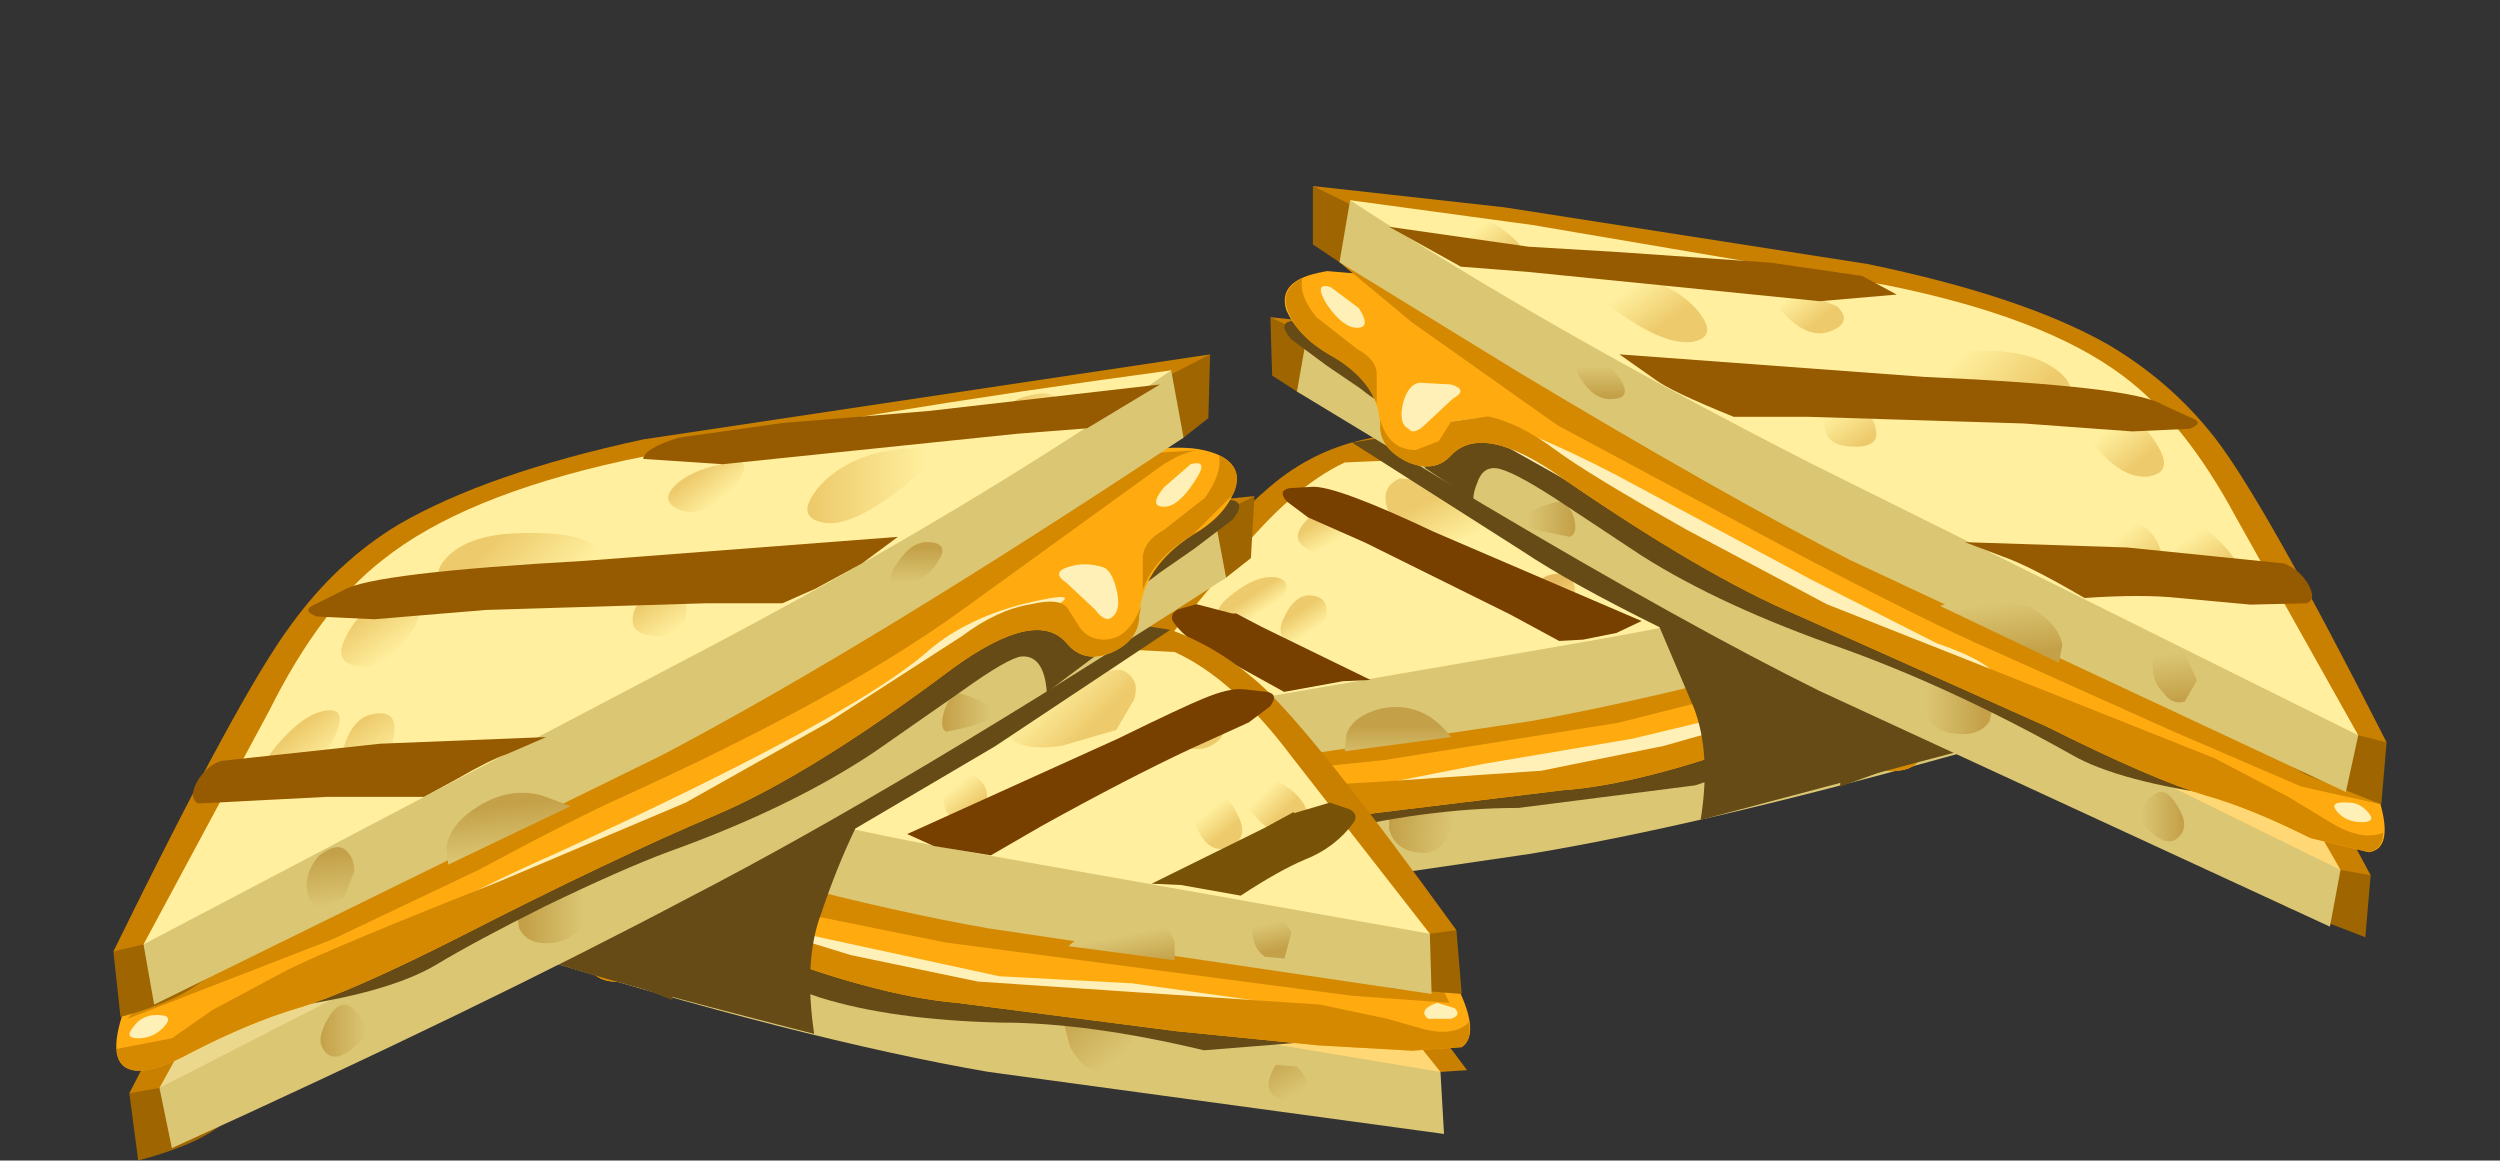 <?xml version="1.0" encoding="UTF-8" standalone="no"?>
<svg xmlns:xlink="http://www.w3.org/1999/xlink" height="32.75px" width="70.55px" xmlns="http://www.w3.org/2000/svg">
  <rect width="100%" height="100%" fill="#333333" stroke="none"/>
  <g transform="matrix(1.0, 0.0, 0.0, 1.0, 0.0, 0.0)">
    <use height="9.95" transform="matrix(1.0, 0.0, 0.0, 1.0, 29.75, 15.85)" width="27.6" xlink:href="#shape0"/>
    <use height="6.5" transform="matrix(0.75, 0.0, 0.0, 0.75, 33.55, 18.75)" width="31.3" xlink:href="#sprite0"/>
    <use height="11.5" transform="matrix(1.0, 0.0, 0.0, 1.0, 29.85, 12.15)" width="27.3" xlink:href="#shape2"/>
    <use height="14.85" transform="matrix(0.75, 0.0, 0.0, 0.75, 38.15, 12.0)" width="23.4" xlink:href="#sprite1"/>
    <use height="3.3" transform="matrix(0.75, 0.0, 0.0, 0.75, 33.087, 17.05)" width="7.45" xlink:href="#sprite2"/>
    <use height="5.8" transform="matrix(0.75, 0.0, 0.0, 0.75, 36.2, 13.738)" width="13.5" xlink:href="#sprite3"/>
    <use height="5.1" transform="matrix(0.75, 0.0, 0.0, 0.75, 43.3, 12.438)" width="13.05" xlink:href="#sprite4"/>
    <use height="17.5" transform="matrix(1.0, 0.0, 0.0, 1.0, 35.85, 8.95)" width="31.05" xlink:href="#shape7"/>
    <use height="17.9" transform="matrix(0.75, 0.0, 0.0, 0.75, 36.25, 9.05)" width="35.45" xlink:href="#sprite5"/>
    <use height="18.8" transform="matrix(1.0, 0.0, 0.0, 1.0, 36.25, 5.25)" width="31.1" xlink:href="#shape9"/>
    <use height="2.4" transform="matrix(0.75, 0.0, 0.0, 0.75, 55.45, 15.3)" width="13.05" xlink:href="#sprite6"/>
    <use height="2.95" transform="matrix(0.75, 0.0, 0.0, 0.75, 45.7, 10.0)" width="21.75" xlink:href="#sprite7"/>
    <use height="2.9" transform="matrix(0.75, 0.0, 0.0, 0.75, 39.2, 6.4)" width="19.1" xlink:href="#sprite8"/>
    <use height="10.55" transform="matrix(1.0, 0.0, 0.0, 1.0, 13.4, 21.45)" width="28.0" xlink:href="#shape13"/>
    <use height="6.95" transform="matrix(0.75, 0.0, 0.0, 0.75, 13.8, 24.538)" width="31.85" xlink:href="#sprite9"/>
    <use height="12.3" transform="matrix(1.0, 0.0, 0.0, 1.0, 13.65, 17.4)" width="27.85" xlink:href="#shape15"/>
    <use height="15.9" transform="matrix(0.75, 0.0, 0.0, 0.75, 15.1, 17.25)" width="23.9" xlink:href="#sprite10"/>
    <use height="3.5" transform="matrix(0.75, 0.0, 0.0, 0.75, 32.5, 22.65)" width="7.65" xlink:href="#sprite11"/>
    <use height="6.25" transform="matrix(0.75, 0.0, 0.0, 0.75, 25.6, 19.45)" width="13.8" xlink:href="#sprite12"/>
    <use height="5.5" transform="matrix(0.75, 0.0, 0.0, 0.75, 17.8, 17.7)" width="13.25" xlink:href="#sprite13"/>
    <use height="18.75" transform="matrix(1.0, 0.0, 0.0, 1.0, 3.65, 14.0)" width="31.75" xlink:href="#shape20"/>
    <use height="19.15" transform="matrix(0.75, 0.0, 0.0, 0.75, 7.85, 14.1)" width="36.15" xlink:href="#sprite14"/>
    <use height="20.2" transform="matrix(1.0, 0.0, 0.0, 1.0, 3.2, 10.0)" width="31.7" xlink:href="#shape22"/>
    <use height="2.6" transform="matrix(0.75, 0.0, 0.0, 0.75, 5.438, 20.8)" width="13.3" xlink:href="#sprite15"/>
    <use height="3.15" transform="matrix(0.75, 0.0, 0.0, 0.75, 8.688, 15.15)" width="22.2" xlink:href="#sprite16"/>
    <use height="3.1" transform="matrix(0.75, 0.0, 0.0, 0.75, 18.15, 10.85)" width="19.45" xlink:href="#sprite17"/>
  </g>
  <defs>
    <g id="shape0" transform="matrix(1.0, 0.0, 0.0, 1.0, -29.75, -15.85)">
      <path d="M37.0 20.85 L40.3 19.9 57.35 19.15 57.0 20.7 56.4 20.95 49.1 22.25 40.6 23.85 31.65 25.65 30.45 25.8 29.75 25.75 29.9 24.05 37.0 20.85" fill="url(#gradient0)" fill-rule="evenodd" stroke="none"/>
      <path d="M38.55 22.0 L30.6 24.15 29.9 24.05 32.1 21.25 Q34.5 18.4 35.4 17.6 36.75 16.45 38.35 16.1 40.55 15.6 44.25 16.15 49.75 17.05 57.35 19.15 L55.65 19.55 38.55 22.0" fill="#cca658" fill-rule="evenodd" stroke="none"/>
      <path d="M41.55 17.8 L56.4 19.2 56.4 20.95 Q48.3 23.25 43.15 24.1 L34.95 25.3 30.6 25.75 30.6 24.15 41.55 17.8" fill="#dbc674" fill-rule="evenodd" stroke="none"/>
      <path d="M56.4 19.2 Q51.3 20.8 44.5 21.95 L30.6 24.15 34.55 19.5 Q36.2 17.45 37.85 16.8 L43.7 16.55 Q49.15 17.35 56.4 19.2" fill="#ebd88d" fill-rule="evenodd" stroke="none"/>
      <path d="M35.2 23.95 Q35.6 24.6 35.1 24.85 34.55 25.15 34.35 24.7 34.2 24.35 34.6 23.95 34.95 23.5 35.2 23.95" fill="url(#gradient1)" fill-rule="evenodd" stroke="none"/>
      <path d="M39.2 22.9 Q39.35 22.45 40.25 22.6 L41.1 22.75 Q40.9 24.25 39.95 24.05 39.35 23.95 39.2 23.4 L39.2 22.9" fill="url(#gradient2)" fill-rule="evenodd" stroke="none"/>
      <path d="M50.1 21.55 Q51.45 22.65 49.5 22.3 49.35 22.15 49.6 21.7 49.8 21.3 50.1 21.55" fill="url(#gradient3)" fill-rule="evenodd" stroke="none"/>
    </g>
    <linearGradient gradientTransform="matrix(0.017, 0.008, 9.0E-4, -0.032, 43.55, 22.45)" gradientUnits="userSpaceOnUse" id="gradient0" spreadMethod="pad" x1="-819.2" x2="819.2">
      <stop offset="0.0" stop-color="#c4a04a"/>
      <stop offset="1.0" stop-color="#9c7832"/>
    </linearGradient>
    <linearGradient gradientTransform="matrix(6.0E-4, 4.0E-4, 1.0E-4, -0.001, 34.9, 24.4)" gradientUnits="userSpaceOnUse" id="gradient1" spreadMethod="pad" x1="-819.2" x2="819.2">
      <stop offset="0.0" stop-color="#94864e"/>
      <stop offset="1.0" stop-color="#c2af67"/>
    </linearGradient>
    <linearGradient gradientTransform="matrix(0.001, 8.0E-4, 2.0E-4, -0.002, 40.15, 23.2)" gradientUnits="userSpaceOnUse" id="gradient2" spreadMethod="pad" x1="-819.2" x2="819.2">
      <stop offset="0.0" stop-color="#c4a149"/>
      <stop offset="1.0" stop-color="#dbc674"/>
    </linearGradient>
    <linearGradient gradientTransform="matrix(7.0E-4, 5.0E-4, 1.0E-4, -0.001, 50.05, 22.1)" gradientUnits="userSpaceOnUse" id="gradient3" spreadMethod="pad" x1="-819.2" x2="819.2">
      <stop offset="0.0" stop-color="#b5882f"/>
      <stop offset="1.0" stop-color="#e6b95e"/>
    </linearGradient>
    <g id="sprite0" transform="matrix(1.0, 0.0, 0.0, 1.0, 0.0, 0.0)">
      <use height="6.5" transform="matrix(1.0, 0.0, 0.0, 1.0, 0.0, 0.0)" width="31.3" xlink:href="#shape1"/>
    </g>
    <g id="shape1" transform="matrix(1.0, 0.0, 0.0, 1.0, 0.0, 0.0)">
      <path d="M30.95 0.35 Q31.6 0.6 31.0 1.1 30.4 1.5 29.7 1.6 29.35 1.65 28.55 2.0 L27.6 2.25 Q27.25 2.15 26.85 2.8 L26.5 3.5 26.15 4.0 24.5 4.6 Q24.65 3.35 24.0 3.15 L22.05 3.55 19.05 4.55 12.4 5.4 Q8.9 5.4 4.9 6.4 L0.0 6.0 Q2.6 4.7 6.0 3.3 12.7 0.55 16.45 0.25 L25.6 0.0 30.95 0.35" fill="#664b16" fill-rule="evenodd" stroke="none"/>
    </g>
    <g id="shape2" transform="matrix(1.0, 0.0, 0.0, 1.0, -29.85, -12.15)">
      <path d="M52.6 21.15 Q52.05 20.0 49.95 20.8 46.3 22.15 44.1 22.3 L37.95 23.05 34.05 23.4 31.5 23.55 30.1 23.5 Q29.55 23.1 30.15 22.05 30.65 21.05 31.15 20.9 L33.25 18.4 Q35.15 16.0 35.6 15.8 36.75 15.3 45.6 15.85 54.9 16.45 56.5 17.55 57.35 18.15 57.0 18.85 56.7 19.45 55.85 19.6 54.6 19.9 54.3 21.1 54.2 21.7 53.55 21.75 52.85 21.85 52.6 21.15" fill="#ffab0f" fill-rule="evenodd" stroke="none"/>
      <path d="M52.05 19.65 L48.7 20.9 44.9 22.1 42.45 22.2 39.85 22.4 36.15 22.6 38.85 22.15 41.9 21.55 46.05 20.85 49.8 19.95 52.05 19.65" fill="#fff0b8" fill-rule="evenodd" stroke="none"/>
      <path d="M50.3 20.1 L52.0 19.85 Q52.65 19.95 52.8 20.35 L52.95 20.95 53.4 21.4 Q54.0 21.7 54.35 20.95 L54.3 21.1 Q54.2 21.7 53.55 21.75 52.85 21.85 52.6 21.15 52.05 20.0 49.95 20.8 46.3 22.15 44.1 22.3 L37.95 23.05 34.05 23.4 31.5 23.55 30.1 23.5 29.85 22.85 31.1 23.05 32.15 22.75 34.0 22.35 39.1 22.05 43.5 21.75 46.95 21.05 50.3 20.1" fill="#d48900" fill-rule="evenodd" stroke="none"/>
      <path d="M55.25 19.25 L56.3 18.75 Q56.85 18.35 56.85 17.85 57.35 18.4 56.95 19.0 56.55 19.45 55.85 19.6 54.9 19.8 54.55 20.5 L54.7 19.7 Q54.75 19.3 55.25 19.25" fill="#dbbb46" fill-rule="evenodd" stroke="none"/>
      <path d="M53.7 19.6 L53.95 20.25 53.7 20.95 53.35 20.6 52.85 19.7 Q52.55 19.3 52.95 19.3 L53.7 19.6" fill="#fff0b8" fill-rule="evenodd" stroke="none"/>
      <path d="M56.15 17.85 Q56.6 17.9 56.15 18.35 55.65 18.8 55.35 18.65 55.05 18.5 55.45 18.15 55.8 17.8 56.15 17.85" fill="#fff0b8" fill-rule="evenodd" stroke="none"/>
      <path d="M30.75 22.3 Q31.3 22.45 31.0 22.7 L30.35 22.75 Q30.0 22.6 30.3 22.45 30.5 22.25 30.75 22.3" fill="#fff0b8" fill-rule="evenodd" stroke="none"/>
      <path d="M36.1 22.45 Q37.2 22.25 36.55 22.6 36.4 22.65 36.0 23.05 L35.55 23.35 Q35.25 23.35 35.35 22.95 35.4 22.6 36.1 22.45" fill="#d6561e" fill-rule="evenodd" stroke="none"/>
      <path d="M36.75 19.95 L50.85 18.15 52.4 18.7 45.65 20.4 39.05 21.45 35.15 21.85 36.75 19.95" fill="#d48900" fill-rule="evenodd" stroke="none"/>
      <path d="M37.2 17.15 L40.4 16.15 57.1 15.3 56.75 16.85 56.1 17.1 31.9 21.95 30.75 22.1 30.05 22.05 30.2 20.35 37.2 17.15" fill="url(#gradient4)" fill-rule="evenodd" stroke="none"/>
      <path d="M38.7 18.25 L30.9 20.5 30.2 20.35 32.4 17.6 Q34.75 14.65 35.65 13.9 36.9 12.75 38.5 12.4 40.65 11.9 44.25 12.4 49.65 13.25 57.1 15.3 L38.7 18.25" fill="#c98000" fill-rule="evenodd" stroke="none"/>
      <path d="M41.6 14.05 L56.15 15.4 56.1 17.1 Q48.2 19.45 43.2 20.35 L35.1 21.55 30.9 22.1 30.9 20.5 41.6 14.05" fill="#dbc674" fill-rule="evenodd" stroke="none"/>
      <path d="M56.15 15.4 Q51.15 17.0 44.5 18.15 L30.9 20.5 34.8 15.8 Q36.45 13.75 37.95 13.05 L43.75 12.8 Q49.05 13.6 56.15 15.4" fill="#ffef9e" fill-rule="evenodd" stroke="none"/>
      <path d="M41.0 13.6 Q42.9 14.3 42.75 15.05 42.55 15.7 41.15 15.55 40.0 15.4 39.6 15.1 L39.15 14.35 Q38.95 13.75 39.5 13.5 L41.0 13.6" fill="url(#gradient5)" fill-rule="evenodd" stroke="none"/>
      <path d="M37.95 14.2 Q39.0 14.45 38.25 15.1 37.5 15.85 36.9 15.5 36.35 15.2 36.9 14.65 37.35 14.05 37.95 14.2" fill="url(#gradient6)" fill-rule="evenodd" stroke="none"/>
      <path d="M36.05 16.3 Q36.65 16.45 35.85 17.3 35.1 18.1 34.55 17.7 34.05 17.3 34.8 16.75 35.5 16.2 36.05 16.3" fill="url(#gradient7)" fill-rule="evenodd" stroke="none"/>
      <path d="M36.9 16.8 Q37.65 16.8 37.35 17.65 37.05 18.4 36.45 18.2 35.95 17.95 36.25 17.4 36.5 16.85 36.9 16.8" fill="url(#gradient8)" fill-rule="evenodd" stroke="none"/>
      <path d="M49.7 14.9 Q51.15 15.25 49.8 15.85 L47.8 16.0 Q47.2 15.65 47.9 15.15 48.6 14.65 49.7 14.9" fill="url(#gradient9)" fill-rule="evenodd" stroke="none"/>
      <path d="M45.85 13.7 Q46.8 13.8 46.05 14.4 L44.75 14.5 Q44.3 14.05 44.7 13.85 L45.85 13.7" fill="url(#gradient10)" fill-rule="evenodd" stroke="none"/>
      <path d="M52.8 14.65 Q53.7 14.75 53.45 15.3 53.25 15.85 52.5 15.55 51.85 15.3 52.2 14.95 52.5 14.65 52.8 14.65" fill="url(#gradient11)" fill-rule="evenodd" stroke="none"/>
      <path d="M43.65 16.25 Q44.45 16.0 44.45 16.75 44.4 17.6 43.75 17.4 43.15 17.2 43.2 16.75 43.25 16.45 43.65 16.25" fill="url(#gradient12)" fill-rule="evenodd" stroke="none"/>
      <path d="M34.8 20.45 Q34.85 20.05 35.2 19.85 L35.75 19.9 35.85 20.55 35.5 21.1 34.95 21.15 Q34.7 20.95 34.8 20.45" fill="url(#gradient13)" fill-rule="evenodd" stroke="none"/>
      <path d="M37.95 21.2 L38.0 20.7 Q38.2 20.2 38.95 20.0 40.15 19.75 40.95 20.8 L37.95 21.2" fill="url(#gradient14)" fill-rule="evenodd" stroke="none"/>
      <path d="M50.05 17.45 Q50.5 17.65 50.1 18.05 L49.2 18.25 Q48.85 18.05 49.25 17.65 49.65 17.25 50.05 17.45" fill="url(#gradient15)" fill-rule="evenodd" stroke="none"/>
    </g>
    <linearGradient gradientTransform="matrix(0.016, 0.008, 9.0E-4, -0.031, 43.55, 18.7)" gradientUnits="userSpaceOnUse" id="gradient4" spreadMethod="pad" x1="-819.2" x2="819.2">
      <stop offset="0.0" stop-color="#c4a04a"/>
      <stop offset="1.0" stop-color="#9c7832"/>
    </linearGradient>
    <linearGradient gradientTransform="matrix(0.0, 0.001, 0.002, -0.001, 40.95, 14.6)" gradientUnits="userSpaceOnUse" id="gradient5" spreadMethod="pad" x1="-819.2" x2="819.2">
      <stop offset="0.0" stop-color="#edca6b"/>
      <stop offset="1.0" stop-color="#ffef9e"/>
    </linearGradient>
    <linearGradient gradientTransform="matrix(0.0, 5.0E-4, 7.0E-4, -4.0E-4, 37.6, 14.9)" gradientUnits="userSpaceOnUse" id="gradient6" spreadMethod="pad" x1="-819.2" x2="819.2">
      <stop offset="0.0" stop-color="#edca6b"/>
      <stop offset="1.0" stop-color="#ffef9e"/>
    </linearGradient>
    <linearGradient gradientTransform="matrix(0.0, 4.0E-4, 6.0E-4, -4.0E-4, 35.35, 17.1)" gradientUnits="userSpaceOnUse" id="gradient7" spreadMethod="pad" x1="-819.2" x2="819.2">
      <stop offset="0.0" stop-color="#edca6b"/>
      <stop offset="1.0" stop-color="#ffef9e"/>
    </linearGradient>
    <linearGradient gradientTransform="matrix(0.0, 5.0E-4, 6.0E-4, -4.0E-4, 36.8, 17.55)" gradientUnits="userSpaceOnUse" id="gradient8" spreadMethod="pad" x1="-819.2" x2="819.2">
      <stop offset="0.0" stop-color="#edca6b"/>
      <stop offset="1.0" stop-color="#ffef9e"/>
    </linearGradient>
    <linearGradient gradientTransform="matrix(0.0, 6.0E-4, 8.0E-4, -5.0E-4, 49.0, 15.5)" gradientUnits="userSpaceOnUse" id="gradient9" spreadMethod="pad" x1="-819.2" x2="819.2">
      <stop offset="0.0" stop-color="#c2af67"/>
      <stop offset="1.0" stop-color="#ebd88d"/>
    </linearGradient>
    <linearGradient gradientTransform="matrix(0.0, 4.0E-4, 6.0E-4, -4.0E-4, 45.45, 14.15)" gradientUnits="userSpaceOnUse" id="gradient10" spreadMethod="pad" x1="-819.2" x2="819.2">
      <stop offset="0.0" stop-color="#c2af67"/>
      <stop offset="1.0" stop-color="#ebd88d"/>
    </linearGradient>
    <linearGradient gradientTransform="matrix(0.0, 4.0E-4, 5.0E-4, -3.0E-4, 52.8, 15.25)" gradientUnits="userSpaceOnUse" id="gradient11" spreadMethod="pad" x1="-819.2" x2="819.2">
      <stop offset="0.0" stop-color="#c2af67"/>
      <stop offset="1.0" stop-color="#ebd88d"/>
    </linearGradient>
    <linearGradient gradientTransform="matrix(0.0, 5.0E-4, 6.0E-4, -4.0E-4, 43.85, 16.9)" gradientUnits="userSpaceOnUse" id="gradient12" spreadMethod="pad" x1="-819.2" x2="819.2">
      <stop offset="0.0" stop-color="#e6b95e"/>
      <stop offset="1.0" stop-color="#ffd875"/>
    </linearGradient>
    <linearGradient gradientTransform="matrix(-3.0E-4, 5.0E-4, 8.0E-4, 0.0, 35.35, 20.55)" gradientUnits="userSpaceOnUse" id="gradient13" spreadMethod="pad" x1="-819.2" x2="819.2">
      <stop offset="0.0" stop-color="#94864e"/>
      <stop offset="1.0" stop-color="#c2af67"/>
    </linearGradient>
    <linearGradient gradientTransform="matrix(-4.0E-4, 6.0E-4, 0.001, 0.0, 39.45, 21.0)" gradientUnits="userSpaceOnUse" id="gradient14" spreadMethod="pad" x1="-819.2" x2="819.2">
      <stop offset="0.0" stop-color="#c4a149"/>
      <stop offset="1.0" stop-color="#dbc674"/>
    </linearGradient>
    <linearGradient gradientTransform="matrix(-2.0E-4, 3.0E-4, 6.0E-4, 0.0, 49.65, 17.95)" gradientUnits="userSpaceOnUse" id="gradient15" spreadMethod="pad" x1="-819.2" x2="819.2">
      <stop offset="0.0" stop-color="#94864e"/>
      <stop offset="1.0" stop-color="#c2af67"/>
    </linearGradient>
    <g id="sprite1" transform="matrix(1.0, 0.0, 0.0, 1.0, 0.0, 0.0)">
      <use height="14.85" transform="matrix(0.998, 0.0, 0.0, 1.0, 0.0, 0.0)" width="23.45" xlink:href="#shape3"/>
    </g>
    <g id="shape3" transform="matrix(1.0, 0.0, 0.0, 1.0, 0.0, 0.0)">
      <path d="M12.9 10.65 L11.6 7.6 Q8.25 5.95 6.45 4.75 L0.0 0.65 1.6 0.4 7.75 0.0 16.15 5.85 Q24.3 11.8 23.35 12.15 L13.15 14.85 Q13.55 12.35 12.9 10.65" fill="#664b16" fill-rule="evenodd" stroke="none"/>
    </g>
    <g id="sprite2" transform="matrix(1.0, 0.0, 0.0, 1.0, -0.05, 0.0)">
      <use height="3.3" transform="matrix(1.0, 0.0, 0.0, 1.0, 0.05, 0.0)" width="7.45" xlink:href="#shape4"/>
    </g>
    <g id="shape4" transform="matrix(1.0, 0.0, 0.0, 1.0, -0.05, 0.0)">
      <path d="M7.5 2.85 L6.45 2.9 4.25 3.3 1.9 2.0 Q0.7 1.5 0.1 0.7 -0.1 0.4 0.25 0.2 L0.95 0.0 2.3 0.35 2.45 0.35 3.4 0.85 7.5 2.85" fill="#784000" fill-rule="evenodd" stroke="none"/>
    </g>
    <g id="sprite3" transform="matrix(1.0, 0.0, 0.0, 1.0, 0.0, -0.05)">
      <use height="5.8" transform="matrix(1.0, 0.0, 0.0, 1.0, 0.0, 0.05)" width="13.5" xlink:href="#shape5"/>
    </g>
    <g id="shape5" transform="matrix(1.0, 0.0, 0.0, 1.0, 0.0, -0.05)">
      <path d="M13.5 5.1 L12.55 5.55 11.3 5.8 10.4 5.85 8.55 4.85 3.1 2.15 0.95 1.2 0.15 0.6 Q-0.2 0.2 0.25 0.1 L1.1 0.05 Q2.0 0.0 5.7 1.75 L13.5 5.1" fill="#784000" fill-rule="evenodd" stroke="none"/>
    </g>
    <g id="sprite4" transform="matrix(1.0, 0.0, 0.0, 1.0, 0.0, -0.05)">
      <use height="5.1" transform="matrix(1.0, 0.0, 0.0, 1.0, 0.0, 0.05)" width="13.05" xlink:href="#shape6"/>
    </g>
    <g id="shape6" transform="matrix(1.0, 0.0, 0.0, 1.0, 0.0, -0.05)">
      <path d="M0.95 0.05 L3.55 0.9 7.2 2.45 Q9.45 3.55 13.05 4.65 L11.1 5.15 Q10.2 4.65 9.35 4.45 7.25 3.8 1.9 1.55 -0.1 0.7 0.0 0.3 0.1 -0.05 0.95 0.05" fill="#785307" fill-rule="evenodd" stroke="none"/>
    </g>
    <g id="shape7" transform="matrix(1.0, 0.0, 0.0, 1.0, -35.85, -8.95)">
      <path d="M64.55 25.6 Q63.85 25.1 44.8 15.25 L36.6 11.05 35.9 10.6 35.85 8.95 55.65 16.45 59.3 18.7 66.9 24.7 66.75 26.45 64.55 25.6" fill="#9e6500" fill-rule="evenodd" stroke="none"/>
      <path d="M66.9 24.7 L66.05 24.55 57.2 19.2 35.85 8.95 41.4 9.55 51.9 11.2 Q56.35 12.1 58.8 13.45 60.6 14.5 61.9 16.1 63.3 17.95 66.9 24.7" fill="#c98000" fill-rule="evenodd" stroke="none"/>
      <path d="M65.75 26.15 L51.35 19.5 Q47.7 17.7 41.8 14.2 L36.6 11.05 36.9 9.35 54.7 13.9 66.05 24.55 65.75 26.15" fill="#dbc674" fill-rule="evenodd" stroke="none"/>
      <path d="M36.9 9.35 L42.2 10.05 52.45 11.8 Q57.0 12.7 59.25 14.35 61.0 15.65 62.5 18.35 L66.05 24.55 50.3 16.8 Q42.55 13.0 36.9 9.35" fill="#ffd875" fill-rule="evenodd" stroke="none"/>
      <path d="M60.75 22.45 Q61.1 22.15 61.45 22.75 61.8 23.3 61.5 23.6 61.2 23.95 60.65 23.45 60.1 22.95 60.75 22.45" fill="url(#gradient16)" fill-rule="evenodd" stroke="none"/>
      <path d="M56.25 19.85 L56.15 20.35 Q55.85 20.8 55.15 20.7 54.45 20.65 54.15 19.8 L54.05 19.0 55.1 19.15 Q56.2 19.4 56.25 19.85" fill="url(#gradient17)" fill-rule="evenodd" stroke="none"/>
      <path d="M43.8 14.2 Q44.2 14.05 44.4 14.55 44.55 15.05 44.3 15.15 L43.3 14.95 Q42.6 14.55 43.8 14.2" fill="url(#gradient18)" fill-rule="evenodd" stroke="none"/>
    </g>
    <linearGradient gradientTransform="matrix(-7.0E-4, 0.0, 0.0, -7.0E-4, 61.0, 23.05)" gradientUnits="userSpaceOnUse" id="gradient16" spreadMethod="pad" x1="-819.2" x2="819.2">
      <stop offset="0.0" stop-color="#c4a149"/>
      <stop offset="1.0" stop-color="#dbc674"/>
    </linearGradient>
    <linearGradient gradientTransform="matrix(-0.001, 0.0, 0.0, -0.001, 55.15, 19.85)" gradientUnits="userSpaceOnUse" id="gradient17" spreadMethod="pad" x1="-819.2" x2="819.2">
      <stop offset="0.0" stop-color="#c4a149"/>
      <stop offset="1.0" stop-color="#dbc674"/>
    </linearGradient>
    <linearGradient gradientTransform="matrix(-8.0E-4, 0.0, 0.0, -8.0E-4, 43.75, 14.65)" gradientUnits="userSpaceOnUse" id="gradient18" spreadMethod="pad" x1="-819.2" x2="819.2">
      <stop offset="0.0" stop-color="#c4a149"/>
      <stop offset="1.0" stop-color="#dbc674"/>
    </linearGradient>
    <g id="sprite5" transform="matrix(1.0, 0.0, 0.0, 1.0, 0.0, 0.0)">
      <use height="17.9" transform="matrix(1.0, 0.0, 0.0, 1.0, 0.0, 0.0)" width="35.45" xlink:href="#shape8"/>
    </g>
    <g id="shape8" transform="matrix(1.0, 0.0, 0.0, 1.0, 0.0, 0.0)">
      <path d="M35.45 17.9 Q31.4 17.35 29.65 16.35 25.2 13.85 21.05 12.35 16.45 10.75 13.45 8.85 L10.2 6.7 Q8.5 5.6 7.95 5.55 7.45 5.5 7.25 6.1 7.1 6.45 7.1 6.75 L5.3 5.55 4.95 4.9 Q4.65 3.25 3.95 3.2 3.6 3.15 2.85 2.55 L1.6 1.7 0.25 0.7 Q-0.35 0.0 0.45 0.0 1.4 0.0 6.8 1.8 12.35 3.65 17.45 5.7 21.8 7.45 29.05 12.85 L35.45 17.9" fill="#664b16" fill-rule="evenodd" stroke="none"/>
    </g>
    <g id="shape9" transform="matrix(1.0, 0.0, 0.0, 1.0, -36.25, -5.25)">
      <path d="M65.2 23.65 Q63.5 22.8 62.25 22.45 60.75 22.0 57.75 20.5 L50.7 17.35 Q48.1 16.25 44.1 13.5 41.85 11.9 40.95 12.85 40.5 13.35 39.75 13.05 39.0 12.7 38.95 12.1 38.95 10.75 37.5 10.0 36.6 9.45 36.3 8.75 36.05 7.95 37.2 7.7 L37.45 7.65 39.85 7.85 Q44.3 8.55 53.0 11.1 61.15 13.55 62.1 14.2 L64.25 17.8 66.15 21.1 Q66.75 21.4 67.15 22.6 67.55 23.95 66.85 24.05 L65.2 23.65" fill="#ffab0f" fill-rule="evenodd" stroke="none"/>
      <path d="M54.65 18.15 Q56.25 18.7 56.4 19.2 47.25 15.45 46.35 14.8 L44.55 13.75 42.95 12.85 41.7 12.15 40.95 11.9 41.7 11.8 Q43.0 12.05 45.6 13.4 L51.1 16.35 54.65 18.15" fill="#fff0b8" fill-rule="evenodd" stroke="none"/>
      <path d="M65.2 23.65 Q63.5 22.8 62.25 22.45 60.75 22.0 57.75 20.5 L50.7 17.35 Q48.1 16.25 44.1 13.5 41.85 11.9 40.95 12.85 40.5 13.35 39.75 13.05 39.0 12.7 38.95 12.1 L38.95 11.85 Q39.2 12.7 39.95 12.7 L40.6 12.45 40.95 11.9 42.0 11.75 Q42.9 11.95 43.9 12.7 44.85 13.4 47.6 14.95 L51.55 17.05 56.6 19.05 62.5 21.4 64.6 22.5 65.75 23.2 Q66.65 23.75 67.25 23.5 67.25 23.95 66.85 24.05 L65.2 23.65" fill="#d48900" fill-rule="evenodd" stroke="none"/>
      <path d="M38.3 9.85 Q38.85 10.15 38.85 10.55 L38.85 11.4 Q38.55 10.6 37.5 10.0 36.7 9.55 36.4 8.9 36.05 8.2 36.75 7.85 36.65 8.35 37.15 8.95 L38.3 9.85" fill="#d48900" fill-rule="evenodd" stroke="none"/>
      <path d="M40.05 10.8 L40.95 10.85 Q41.45 11.0 41.0 11.25 L40.25 11.95 Q39.9 12.3 39.75 12.1 39.45 11.95 39.6 11.35 39.75 10.85 40.05 10.8" fill="#fff0b8" fill-rule="evenodd" stroke="none"/>
      <path d="M37.55 8.1 L38.35 8.7 Q38.7 9.25 38.3 9.25 37.9 9.25 37.45 8.6 37.05 7.95 37.55 8.1" fill="#fff0b8" fill-rule="evenodd" stroke="none"/>
      <path d="M66.3 22.65 Q66.6 22.65 66.85 22.95 67.05 23.2 66.65 23.2 66.2 23.2 65.95 22.9 65.7 22.6 66.3 22.65" fill="#fff0b8" fill-rule="evenodd" stroke="none"/>
      <path d="M65.9 20.4 L67.2 22.7 64.95 22.2 61.35 20.65 56.45 18.45 Q54.45 17.6 50.2 15.35 L43.95 12.0 39.85 9.1 37.8 7.4 42.65 7.85 65.9 20.4" fill="#d48900" fill-rule="evenodd" stroke="none"/>
      <path d="M65.05 21.85 Q64.35 21.35 45.75 11.55 L37.8 7.4 37.05 6.9 37.05 5.25 56.4 12.7 59.95 14.95 67.35 20.95 67.2 22.7 65.05 21.85" fill="#9e6500" fill-rule="evenodd" stroke="none"/>
      <path d="M67.35 20.95 L66.55 20.75 57.9 15.45 37.05 5.25 42.45 5.85 52.7 7.45 Q57.05 8.35 59.45 9.7 61.25 10.75 62.5 12.35 63.9 14.15 67.35 20.95" fill="#c98000" fill-rule="evenodd" stroke="none"/>
      <path d="M66.2 22.35 L52.2 15.8 Q48.6 13.95 42.85 10.5 L37.8 7.4 38.1 5.65 55.5 10.15 66.55 20.75 66.2 22.35" fill="#dbc674" fill-rule="evenodd" stroke="none"/>
      <path d="M38.1 5.65 L43.25 6.35 53.25 8.05 Q57.7 8.95 59.9 10.6 61.65 11.9 63.1 14.6 L66.55 20.75 51.15 13.1 Q43.6 9.25 38.1 5.65" fill="#ffef9e" fill-rule="evenodd" stroke="none"/>
      <path d="M56.25 9.9 Q57.4 9.95 58.05 10.45 58.65 10.9 58.3 11.35 L57.55 11.95 55.65 11.8 Q54.0 11.4 53.9 10.65 53.85 9.85 56.25 9.9" fill="url(#gradient19)" fill-rule="evenodd" stroke="none"/>
      <path d="M59.75 11.75 Q60.45 11.8 60.9 12.6 61.35 13.35 60.6 13.45 59.85 13.5 59.1 12.55 58.5 11.55 59.75 11.75" fill="url(#gradient20)" fill-rule="evenodd" stroke="none"/>
      <path d="M61.5 14.6 Q62.1 14.65 62.85 15.5 63.6 16.4 62.85 16.6 62.1 16.8 61.45 15.65 60.75 14.5 61.5 14.6" fill="url(#gradient21)" fill-rule="evenodd" stroke="none"/>
      <path d="M60.35 14.8 Q60.8 14.95 61.0 15.6 61.2 16.3 60.55 16.3 59.8 16.3 59.6 15.35 59.4 14.45 60.35 14.8" fill="url(#gradient22)" fill-rule="evenodd" stroke="none"/>
      <path d="M45.75 7.75 Q47.1 7.9 47.85 8.7 48.55 9.5 47.75 9.65 46.9 9.75 45.45 8.65 44.0 7.5 45.75 7.75" fill="url(#gradient23)" fill-rule="evenodd" stroke="none"/>
      <path d="M50.55 8.1 L51.85 8.65 Q52.3 9.1 51.65 9.35 51.0 9.6 50.25 8.75 49.5 7.85 50.55 8.1" fill="url(#gradient24)" fill-rule="evenodd" stroke="none"/>
      <path d="M42.15 6.3 Q43.65 7.3 42.35 7.3 41.4 7.3 41.25 6.65 41.15 6.05 42.15 6.3" fill="url(#gradient25)" fill-rule="evenodd" stroke="none"/>
      <path d="M52.5 11.5 Q52.95 11.8 52.95 12.25 52.95 12.65 52.2 12.6 51.35 12.55 51.5 11.7 51.65 10.9 52.5 11.5" fill="url(#gradient26)" fill-rule="evenodd" stroke="none"/>
      <path d="M62.0 19.2 L61.65 19.8 Q61.3 19.9 61.05 19.55 60.75 19.25 60.75 18.85 60.7 18.45 61.0 18.25 61.25 18.1 61.65 18.45 L62.0 19.2" fill="url(#gradient27)" fill-rule="evenodd" stroke="none"/>
      <path d="M58.1 18.7 L54.75 17.1 55.5 16.85 57.25 17.1 Q58.1 17.6 58.2 18.2 L58.1 18.7" fill="url(#gradient28)" fill-rule="evenodd" stroke="none"/>
      <path d="M44.8 10.15 Q45.3 10.15 45.7 10.65 46.05 11.2 45.6 11.25 45.05 11.35 44.65 10.75 44.25 10.2 44.8 10.15" fill="url(#gradient29)" fill-rule="evenodd" stroke="none"/>
    </g>
    <linearGradient gradientTransform="matrix(-0.001, -0.001, 0.001, -0.001, 56.1, 10.9)" gradientUnits="userSpaceOnUse" id="gradient19" spreadMethod="pad" x1="-819.2" x2="819.2">
      <stop offset="0.0" stop-color="#edca6b"/>
      <stop offset="1.0" stop-color="#ffef9e"/>
    </linearGradient>
    <linearGradient gradientTransform="matrix(-5.0E-4, -6.0E-4, 6.0E-4, -5.0E-4, 60.0, 12.55)" gradientUnits="userSpaceOnUse" id="gradient20" spreadMethod="pad" x1="-819.2" x2="819.2">
      <stop offset="0.0" stop-color="#edca6b"/>
      <stop offset="1.0" stop-color="#ffef9e"/>
    </linearGradient>
    <linearGradient gradientTransform="matrix(-4.0E-4, -6.0E-4, 6.0E-4, -4.0E-4, 62.1, 15.65)" gradientUnits="userSpaceOnUse" id="gradient21" spreadMethod="pad" x1="-819.2" x2="819.2">
      <stop offset="0.0" stop-color="#edca6b"/>
      <stop offset="1.0" stop-color="#ffef9e"/>
    </linearGradient>
    <linearGradient gradientTransform="matrix(-5.0E-4, -6.0E-4, 6.0E-4, -5.0E-4, 60.3, 15.55)" gradientUnits="userSpaceOnUse" id="gradient22" spreadMethod="pad" x1="-819.2" x2="819.2">
      <stop offset="0.0" stop-color="#edca6b"/>
      <stop offset="1.0" stop-color="#ffef9e"/>
    </linearGradient>
    <linearGradient gradientTransform="matrix(-5.0E-4, -7.0E-4, 7.0E-4, -5.0E-4, 46.5, 8.65)" gradientUnits="userSpaceOnUse" id="gradient23" spreadMethod="pad" x1="-819.2" x2="819.2">
      <stop offset="0.0" stop-color="#edca6b"/>
      <stop offset="1.0" stop-color="#ffef9e"/>
    </linearGradient>
    <linearGradient gradientTransform="matrix(-4.0E-4, -5.0E-4, 5.0E-4, -4.0E-4, 50.95, 8.7)" gradientUnits="userSpaceOnUse" id="gradient24" spreadMethod="pad" x1="-819.2" x2="819.2">
      <stop offset="0.0" stop-color="#edca6b"/>
      <stop offset="1.0" stop-color="#ffef9e"/>
    </linearGradient>
    <linearGradient gradientTransform="matrix(-4.0E-4, -5.0E-4, 5.0E-4, -4.0E-4, 42.05, 6.85)" gradientUnits="userSpaceOnUse" id="gradient25" spreadMethod="pad" x1="-819.2" x2="819.2">
      <stop offset="0.0" stop-color="#edca6b"/>
      <stop offset="1.0" stop-color="#ffef9e"/>
    </linearGradient>
    <linearGradient gradientTransform="matrix(-4.0E-4, -6.0E-4, 6.0E-4, -4.0E-4, 52.2, 12.05)" gradientUnits="userSpaceOnUse" id="gradient26" spreadMethod="pad" x1="-819.2" x2="819.2">
      <stop offset="0.0" stop-color="#edca6b"/>
      <stop offset="1.0" stop-color="#ffef9e"/>
    </linearGradient>
    <linearGradient gradientTransform="matrix(-1.0E-4, -8.0E-4, 8.0E-4, -1.0E-4, 61.35, 19.1)" gradientUnits="userSpaceOnUse" id="gradient27" spreadMethod="pad" x1="-819.2" x2="819.2">
      <stop offset="0.0" stop-color="#c4a149"/>
      <stop offset="1.0" stop-color="#dbc674"/>
    </linearGradient>
    <linearGradient gradientTransform="matrix(-1.0E-4, -9.0E-4, 9.0E-4, -1.0E-4, 56.45, 17.75)" gradientUnits="userSpaceOnUse" id="gradient28" spreadMethod="pad" x1="-819.2" x2="819.2">
      <stop offset="0.0" stop-color="#c4a149"/>
      <stop offset="1.0" stop-color="#dbc674"/>
    </linearGradient>
    <linearGradient gradientTransform="matrix(0.0, -5.0E-4, 5.0E-4, 0.0, 45.15, 10.75)" gradientUnits="userSpaceOnUse" id="gradient29" spreadMethod="pad" x1="-819.2" x2="819.2">
      <stop offset="0.0" stop-color="#c4a149"/>
      <stop offset="1.0" stop-color="#dbc674"/>
    </linearGradient>
    <g id="sprite6" transform="matrix(1.0, 0.0, 0.0, 1.0, 0.0, 0.0)">
      <use height="2.4" transform="matrix(1.0, 0.0, 0.0, 1.0, 0.0, 0.0)" width="13.05" xlink:href="#shape10"/>
    </g>
    <g id="shape10" transform="matrix(1.0, 0.0, 0.0, 1.0, 0.0, 0.0)">
      <path d="M10.75 2.35 L8.05 2.1 Q6.7 1.95 4.5 2.1 2.45 0.9 1.45 0.55 L0.0 0.0 6.1 0.2 12.0 0.8 Q12.55 1.0 12.9 1.55 13.25 2.15 12.85 2.3 L10.75 2.35" fill="#965a00" fill-rule="evenodd" stroke="none"/>
    </g>
    <g id="sprite7" transform="matrix(1.0, 0.0, 0.0, 1.0, 0.0, 0.0)">
      <use height="2.95" transform="matrix(1.0, 0.0, 0.0, 1.0, 0.0, 0.0)" width="21.75" xlink:href="#shape11"/>
    </g>
    <g id="shape11" transform="matrix(1.0, 0.0, 0.0, 1.0, 0.0, 0.0)">
      <path d="M21.45 2.8 L19.3 2.9 15.2 2.6 7.1 2.35 4.3 2.35 Q1.95 1.4 1.35 0.95 L0.0 0.0 11.5 0.85 Q19.35 1.2 20.45 1.9 L21.65 2.45 Q21.95 2.6 21.45 2.8" fill="#965a00" fill-rule="evenodd" stroke="none"/>
    </g>
    <g id="sprite8" transform="matrix(1.0, 0.0, 0.0, 1.0, 0.0, 0.0)">
      <use height="2.9" transform="matrix(1.0, 0.0, 0.0, 1.0, 0.0, 0.0)" width="19.1" xlink:href="#shape12"/>
    </g>
    <g id="shape12" transform="matrix(1.0, 0.0, 0.0, 1.0, 0.0, 0.0)">
      <path d="M17.8 1.85 L19.1 2.55 16.2 2.8 5.25 1.7 2.7 1.5 0.0 0.0 5.25 0.75 8.6 0.95 14.35 1.35 17.8 1.85" fill="#965a00" fill-rule="evenodd" stroke="none"/>
    </g>
    <g id="shape13" transform="matrix(1.0, 0.0, 0.0, 1.0, -13.4, -21.45)">
      <path d="M35.8 23.25 Q37.25 24.6 41.4 30.2 L40.65 30.25 32.55 28.0 13.4 24.95 Q21.15 22.65 26.75 21.75 30.55 21.15 32.8 21.7 34.45 22.05 35.8 23.25" fill="#c98000" fill-rule="evenodd" stroke="none"/>
      <path d="M40.75 32.0 L27.9 30.25 Q22.65 29.35 14.4 26.8 L14.35 25.0 29.55 23.5 40.65 30.25 40.75 32.0" fill="#dbc674" fill-rule="evenodd" stroke="none"/>
      <path d="M36.7 25.3 L40.65 30.25 26.55 27.9 Q19.6 26.7 14.35 25.0 21.8 23.05 27.3 22.15 L33.3 22.4 Q34.95 23.05 36.7 25.3" fill="#ffd875" fill-rule="evenodd" stroke="none"/>
      <path d="M36.0 30.05 L36.6 30.1 Q37.0 30.5 36.85 30.85 36.65 31.3 36.1 31.0 35.55 30.8 36.0 30.05" fill="url(#gradient30)" fill-rule="evenodd" stroke="none"/>
      <path d="M31.9 28.9 Q32.15 29.95 31.2 30.2 30.6 30.3 30.2 29.55 L30.0 28.8 30.85 28.6 Q31.75 28.45 31.9 28.9" fill="url(#gradient31)" fill-rule="evenodd" stroke="none"/>
      <path d="M20.85 27.5 Q21.15 27.25 21.35 27.7 L21.4 28.3 Q19.45 28.7 20.85 27.5" fill="url(#gradient32)" fill-rule="evenodd" stroke="none"/>
    </g>
    <linearGradient gradientTransform="matrix(4.0E-4, 7.0E-4, 7.0E-4, -4.0E-4, 36.2, 30.35)" gradientUnits="userSpaceOnUse" id="gradient30" spreadMethod="pad" x1="-819.2" x2="819.2">
      <stop offset="0.0" stop-color="#c4a149"/>
      <stop offset="1.0" stop-color="#dbc674"/>
    </linearGradient>
    <linearGradient gradientTransform="matrix(8.0E-4, 9.0E-4, 9.0E-4, -8.0E-4, 30.9, 29.1)" gradientUnits="userSpaceOnUse" id="gradient31" spreadMethod="pad" x1="-819.2" x2="819.2">
      <stop offset="0.0" stop-color="#c4a149"/>
      <stop offset="1.0" stop-color="#dbc674"/>
    </linearGradient>
    <linearGradient gradientTransform="matrix(5.0E-4, 8.0E-4, 8.0E-4, -5.0E-4, 20.8, 27.95)" gradientUnits="userSpaceOnUse" id="gradient32" spreadMethod="pad" x1="-819.2" x2="819.2">
      <stop offset="0.0" stop-color="#c4a149"/>
      <stop offset="1.0" stop-color="#dbc674"/>
    </linearGradient>
    <g id="sprite9" transform="matrix(1.0, 0.0, 0.0, 1.0, 0.0, -0.05)">
      <use height="7.0" transform="matrix(1.0, 0.0, 0.0, 0.993, 0.0, 0.05)" width="31.85" xlink:href="#shape14"/>
    </g>
    <g id="shape14" transform="matrix(1.0, 0.0, 0.0, 1.0, 0.0, 0.0)">
      <path d="M31.85 6.45 L26.9 6.85 Q22.55 5.8 19.25 5.8 15.15 5.7 12.45 4.85 L9.4 3.8 Q7.85 3.25 7.4 3.35 7.0 3.5 6.9 4.25 L6.9 4.95 5.25 4.3 4.95 4.0 4.85 3.8 Q4.3 2.25 3.75 2.4 L2.75 2.15 1.55 1.7 Q0.85 1.65 0.3 1.2 -0.35 0.7 0.35 0.4 L5.8 0.0 15.1 0.3 Q18.95 0.6 25.8 3.55 29.2 5.05 31.85 6.45" fill="#664b16" fill-rule="evenodd" stroke="none"/>
    </g>
    <g id="shape15" transform="matrix(1.0, 0.0, 0.0, 1.0, -13.65, -17.4)">
      <path d="M37.2 29.5 L33.2 29.1 27.0 28.3 Q24.65 28.1 20.95 26.65 18.8 25.85 18.3 27.1 18.0 27.8 17.3 27.7 16.65 27.65 16.5 27.0 16.2 25.75 14.95 25.45 14.1 25.2 13.8 24.6 13.4 23.9 14.25 23.2 15.9 22.05 25.35 21.4 34.45 20.8 35.55 21.3 36.05 21.55 38.0 24.15 L40.15 26.8 Q40.65 26.95 41.2 28.0 41.75 29.2 41.25 29.55 L39.85 29.65 37.2 29.5" fill="#ffab0f" fill-rule="evenodd" stroke="none"/>
      <path d="M33.65 28.85 L25.15 27.65 22.95 26.95 21.2 26.5 20.7 26.05 20.6 25.9 28.2 27.55 31.95 27.75 35.9 28.3 Q36.9 28.65 35.85 28.85 34.9 29.05 33.65 28.85" fill="#fff0b8" fill-rule="evenodd" stroke="none"/>
      <path d="M37.2 29.5 L33.2 29.1 27.0 28.3 Q24.65 28.1 20.95 26.65 18.8 25.85 18.3 27.1 18.0 27.8 17.3 27.7 16.65 27.65 16.5 27.0 L16.45 26.8 Q16.8 27.55 17.4 27.35 L17.9 26.8 18.05 26.2 Q18.15 25.8 18.9 25.65 L20.6 25.9 24.0 26.95 27.6 27.7 32.05 28.0 37.25 28.35 39.15 28.75 40.2 29.05 Q41.05 29.25 41.45 28.85 41.55 29.35 41.25 29.55 L39.85 29.65 37.2 29.5" fill="#d48900" fill-rule="evenodd" stroke="none"/>
      <path d="M15.6 25.0 L16.2 25.5 16.3 26.4 Q15.95 25.65 14.95 25.45 14.2 25.25 13.85 24.7 13.45 24.1 13.95 23.5 13.95 24.05 14.5 24.5 15.0 24.95 15.6 25.0" fill="#dbbb46" fill-rule="evenodd" stroke="none"/>
      <path d="M17.1 25.4 L17.9 25.1 Q18.3 25.05 18.0 25.5 L17.55 26.5 17.1 26.8 16.9 26.1 Q16.95 25.5 17.1 25.4" fill="#fff0b8" fill-rule="evenodd" stroke="none"/>
      <path d="M14.65 23.5 Q15.0 23.5 15.35 23.85 15.75 24.25 15.45 24.4 15.15 24.55 14.7 24.05 14.2 23.6 14.65 23.5" fill="#fff0b8" fill-rule="evenodd" stroke="none"/>
      <path d="M40.55 28.3 L41.05 28.45 Q41.25 28.65 40.95 28.75 L40.3 28.75 Q40.0 28.5 40.55 28.3" fill="#fff0b8" fill-rule="evenodd" stroke="none"/>
      <path d="M40.5 27.45 L40.9 28.3 38.15 28.1 26.7 26.6 21.75 25.6 18.45 24.7 23.9 23.05 40.5 27.45" fill="#d48900" fill-rule="evenodd" stroke="none"/>
      <path d="M39.35 27.9 L21.9 24.2 14.7 22.75 14.05 22.45 13.7 20.8 30.7 21.7 34.0 22.75 41.1 26.25 41.25 28.05 39.35 27.9" fill="#9e6500" fill-rule="evenodd" stroke="none"/>
      <path d="M35.55 19.3 Q37.05 20.65 41.1 26.25 L40.35 26.35 32.45 23.95 15.4 21.25 13.7 20.8 Q21.3 18.55 26.75 17.7 30.45 17.1 32.65 17.65 34.2 18.1 35.55 19.3" fill="#c98000" fill-rule="evenodd" stroke="none"/>
      <path d="M40.4 28.05 L27.9 26.2 Q22.75 25.3 14.7 22.75 L14.65 20.9 29.5 19.45 40.35 26.35 40.4 28.05" fill="#dbc674" fill-rule="evenodd" stroke="none"/>
      <path d="M36.45 21.35 L40.35 26.35 26.55 23.9 Q19.75 22.6 14.65 20.9 21.9 19.0 27.3 18.1 L33.15 18.4 Q34.8 19.15 36.45 21.35" fill="#ffef9e" fill-rule="evenodd" stroke="none"/>
      <path d="M30.1 19.0 L31.65 18.9 Q32.2 19.15 32.0 19.75 L31.5 20.6 29.95 21.05 Q28.5 21.25 28.35 20.5 28.1 19.75 30.1 19.0" fill="url(#gradient33)" fill-rule="evenodd" stroke="none"/>
      <path d="M34.25 21.0 Q33.6 21.4 32.85 20.65 32.15 19.9 33.25 19.6 33.85 19.45 34.35 20.05 34.8 20.65 34.25 21.0" fill="url(#gradient34)" fill-rule="evenodd" stroke="none"/>
      <path d="M35.15 21.85 Q35.7 21.75 36.45 22.3 37.2 22.95 36.65 23.4 36.1 23.85 35.35 22.95 34.55 22.05 35.15 21.85" fill="url(#gradient35)" fill-rule="evenodd" stroke="none"/>
      <path d="M34.3 22.45 Q34.7 22.45 34.95 23.05 35.25 23.65 34.7 23.9 34.1 24.15 33.75 23.3 33.45 22.4 34.3 22.45" fill="url(#gradient36)" fill-rule="evenodd" stroke="none"/>
      <path d="M21.25 20.35 Q22.35 20.1 23.05 20.65 23.75 21.2 23.15 21.55 L21.1 21.4 Q19.75 20.75 21.25 20.35" fill="url(#gradient37)" fill-rule="evenodd" stroke="none"/>
      <path d="M25.15 19.1 L26.3 19.25 Q26.75 19.45 26.25 19.95 L25.0 19.85 Q24.2 19.2 25.15 19.1" fill="url(#gradient38)" fill-rule="evenodd" stroke="none"/>
      <path d="M18.0 20.15 Q18.35 20.1 18.7 20.45 19.05 20.8 18.35 21.1 17.6 21.4 17.4 20.8 17.2 20.2 18.0 20.15" fill="url(#gradient39)" fill-rule="evenodd" stroke="none"/>
      <path d="M27.35 21.85 Q27.8 22.0 27.85 22.4 27.9 22.85 27.3 23.05 26.65 23.3 26.6 22.4 26.55 21.5 27.35 21.85" fill="url(#gradient40)" fill-rule="evenodd" stroke="none"/>
      <path d="M36.45 26.3 L36.25 27.05 35.7 27.0 Q35.4 26.8 35.35 26.4 35.25 26.0 35.45 25.75 L36.0 25.7 36.45 26.3" fill="url(#gradient41)" fill-rule="evenodd" stroke="none"/>
      <path d="M33.15 27.1 L30.15 26.7 30.75 26.2 Q31.4 25.65 32.2 25.85 33.0 26.05 33.15 26.6 L33.15 27.1" fill="url(#gradient42)" fill-rule="evenodd" stroke="none"/>
    </g>
    <linearGradient gradientTransform="matrix(-0.001, -4.0E-4, 0.001, -0.001, 30.15, 20.05)" gradientUnits="userSpaceOnUse" id="gradient33" spreadMethod="pad" x1="-819.2" x2="819.2">
      <stop offset="0.0" stop-color="#edca6b"/>
      <stop offset="1.0" stop-color="#ffef9e"/>
    </linearGradient>
    <linearGradient gradientTransform="matrix(-5.0E-4, -2.0E-4, 6.0E-4, -5.0E-4, 33.6, 20.35)" gradientUnits="userSpaceOnUse" id="gradient34" spreadMethod="pad" x1="-819.2" x2="819.2">
      <stop offset="0.0" stop-color="#edca6b"/>
      <stop offset="1.0" stop-color="#ffef9e"/>
    </linearGradient>
    <linearGradient gradientTransform="matrix(-5.0E-4, -2.0E-4, 5.0E-4, -5.0E-4, 35.85, 22.75)" gradientUnits="userSpaceOnUse" id="gradient35" spreadMethod="pad" x1="-819.2" x2="819.2">
      <stop offset="0.0" stop-color="#edca6b"/>
      <stop offset="1.0" stop-color="#ffef9e"/>
    </linearGradient>
    <linearGradient gradientTransform="matrix(-5.0E-4, -2.0E-4, 6.0E-4, -5.0E-4, 34.35, 23.2)" gradientUnits="userSpaceOnUse" id="gradient36" spreadMethod="pad" x1="-819.2" x2="819.2">
      <stop offset="0.0" stop-color="#edca6b"/>
      <stop offset="1.0" stop-color="#ffef9e"/>
    </linearGradient>
    <linearGradient gradientTransform="matrix(-6.0E-4, -2.0E-4, 7.0E-4, -7.0E-4, 21.95, 21.0)" gradientUnits="userSpaceOnUse" id="gradient37" spreadMethod="pad" x1="-819.2" x2="819.2">
      <stop offset="0.0" stop-color="#c2af67"/>
      <stop offset="1.0" stop-color="#ebd88d"/>
    </linearGradient>
    <linearGradient gradientTransform="matrix(-4.0E-4, -1.0E-4, 5.0E-4, -5.0E-4, 25.6, 19.55)" gradientUnits="userSpaceOnUse" id="gradient38" spreadMethod="pad" x1="-819.2" x2="819.2">
      <stop offset="0.0" stop-color="#c2af67"/>
      <stop offset="1.0" stop-color="#ebd88d"/>
    </linearGradient>
    <linearGradient gradientTransform="matrix(-4.0E-4, -1.0E-4, 5.0E-4, -4.0E-4, 18.05, 20.75)" gradientUnits="userSpaceOnUse" id="gradient39" spreadMethod="pad" x1="-819.2" x2="819.2">
      <stop offset="0.0" stop-color="#c2af67"/>
      <stop offset="1.0" stop-color="#ebd88d"/>
    </linearGradient>
    <linearGradient gradientTransform="matrix(-5.0E-4, -2.0E-4, 6.0E-4, -5.0E-4, 27.2, 22.5)" gradientUnits="userSpaceOnUse" id="gradient40" spreadMethod="pad" x1="-819.2" x2="819.2">
      <stop offset="0.0" stop-color="#edca6b"/>
      <stop offset="1.0" stop-color="#ffef9e"/>
    </linearGradient>
    <linearGradient gradientTransform="matrix(-4.0E-4, -4.0E-4, 9.0E-4, -2.0E-4, 35.85, 26.45)" gradientUnits="userSpaceOnUse" id="gradient41" spreadMethod="pad" x1="-819.2" x2="819.2">
      <stop offset="0.0" stop-color="#c4a149"/>
      <stop offset="1.0" stop-color="#dbc674"/>
    </linearGradient>
    <linearGradient gradientTransform="matrix(-5.0E-4, -5.0E-4, 0.001, -2.0E-4, 31.65, 26.9)" gradientUnits="userSpaceOnUse" id="gradient42" spreadMethod="pad" x1="-819.2" x2="819.2">
      <stop offset="0.0" stop-color="#c4a149"/>
      <stop offset="1.0" stop-color="#dbc674"/>
    </linearGradient>
    <g id="sprite10" transform="matrix(1.0, 0.0, 0.0, 1.0, 0.0, 0.0)">
      <use height="15.95" transform="matrix(1.0, 0.0, 0.0, 0.997, 0.0, 0.0)" width="23.9" xlink:href="#shape16"/>
    </g>
    <g id="shape16" transform="matrix(1.0, 0.0, 0.0, 1.0, 0.0, 0.0)">
      <path d="M23.9 0.7 L17.3 5.1 12.05 8.2 Q11.35 9.65 10.75 11.45 10.1 13.2 10.5 15.95 1.7 13.7 0.1 13.05 -0.85 12.7 7.5 6.3 L16.05 0.0 22.3 0.45 23.9 0.7" fill="#664b16" fill-rule="evenodd" stroke="none"/>
    </g>
    <g id="sprite11" transform="matrix(1.0, 0.0, 0.0, 1.0, 0.0, 0.0)">
      <use height="3.5" transform="matrix(1.0, 0.0, 0.0, 1.0, 0.0, 0.0)" width="7.65" xlink:href="#shape17"/>
    </g>
    <g id="shape17" transform="matrix(1.0, 0.0, 0.0, 1.0, 0.0, 0.0)">
      <path d="M5.35 0.4 L6.7 0.0 7.45 0.25 Q7.8 0.45 7.6 0.75 6.9 1.7 5.75 2.15 4.8 2.55 3.35 3.5 L1.1 3.1 0.0 3.05 4.25 0.95 5.35 0.35 5.35 0.4" fill="#785307" fill-rule="evenodd" stroke="none"/>
    </g>
    <g id="sprite12" transform="matrix(1.0, 0.0, 0.0, 1.0, 0.0, 0.0)">
      <use height="6.25" transform="matrix(1.0, 0.0, 0.0, 1.0, 0.0, 0.0)" width="13.8" xlink:href="#shape18"/>
    </g>
    <g id="shape18" transform="matrix(1.0, 0.0, 0.0, 1.0, 0.0, 0.0)">
      <path d="M13.65 0.65 L12.85 1.25 10.65 2.25 Q8.3 3.35 5.05 5.15 L3.15 6.25 1.0 5.9 0.0 5.45 7.95 1.85 Q10.4 0.65 11.15 0.35 12.1 -0.05 12.65 0.0 L13.55 0.1 Q14.0 0.2 13.65 0.65" fill="#784000" fill-rule="evenodd" stroke="none"/>
    </g>
    <g id="sprite13" transform="matrix(1.0, 0.0, 0.0, 1.0, 0.0, 0.0)">
      <use height="5.5" transform="matrix(1.0, 0.0, 0.0, 1.0, 0.0, 0.0)" width="13.25" xlink:href="#shape19"/>
    </g>
    <g id="shape19" transform="matrix(1.0, 0.0, 0.0, 1.0, 0.0, 0.0)">
      <path d="M12.3 0.0 Q13.2 -0.1 13.25 0.25 13.35 0.7 11.3 1.6 L3.75 4.7 Q2.9 4.95 1.95 5.5 L0.0 4.95 Q3.65 3.75 5.95 2.6 7.6 1.7 9.65 0.9 11.65 0.1 12.3 0.0" fill="#785307" fill-rule="evenodd" stroke="none"/>
    </g>
    <g id="shape20" transform="matrix(1.0, 0.0, 0.0, 1.0, -3.65, -14.0)">
      <path d="M35.4 14.0 L35.3 15.75 34.6 16.3 26.25 20.8 16.45 26.1 Q6.55 31.5 6.1 31.85 5.4 32.35 3.9 32.75 L3.65 30.85 11.4 24.45 15.15 22.05 35.4 14.0" fill="#9e6500" fill-rule="evenodd" stroke="none"/>
      <path d="M19.05 16.4 Q25.8 14.95 35.4 14.0 L13.55 25.0 4.5 30.7 3.65 30.85 Q7.35 23.6 8.8 21.7 10.1 19.9 11.95 18.85 14.5 17.35 19.05 16.4" fill="#c98000" fill-rule="evenodd" stroke="none"/>
      <path d="M34.25 14.45 L34.6 16.3 Q25.5 22.2 19.5 25.3 13.55 28.45 4.85 32.4 L4.5 30.7 16.1 19.3 34.25 14.45" fill="#dbc674" fill-rule="evenodd" stroke="none"/>
      <path d="M18.45 17.05 Q25.1 15.6 34.25 14.45 28.5 18.3 20.6 22.45 L4.5 30.7 8.15 24.1 Q9.7 21.15 11.45 19.8 13.8 18.0 18.45 17.05" fill="#ebd88d" fill-rule="evenodd" stroke="none"/>
      <path d="M9.95 28.45 Q10.65 29.05 10.05 29.5 9.45 30.05 9.15 29.65 8.9 29.35 9.25 28.75 9.6 28.15 9.95 28.45" fill="url(#gradient43)" fill-rule="evenodd" stroke="none"/>
      <path d="M14.55 25.65 Q14.6 25.15 15.7 24.9 L16.8 24.7 16.65 25.6 Q16.4 26.5 15.65 26.6 14.9 26.7 14.65 26.2 L14.55 25.65" fill="url(#gradient44)" fill-rule="evenodd" stroke="none"/>
      <path d="M27.2 19.6 Q29.1 20.2 26.7 20.65 26.5 20.55 26.65 20.05 26.85 19.45 27.2 19.6" fill="url(#gradient45)" fill-rule="evenodd" stroke="none"/>
    </g>
    <linearGradient gradientTransform="matrix(8.0E-4, 0.0, 0.0, -7.0E-4, 9.7, 29.05)" gradientUnits="userSpaceOnUse" id="gradient43" spreadMethod="pad" x1="-819.2" x2="819.2">
      <stop offset="0.0" stop-color="#c4a149"/>
      <stop offset="1.0" stop-color="#dbc674"/>
    </linearGradient>
    <linearGradient gradientTransform="matrix(0.001, 0.0, 0.0, -0.001, 15.65, 25.7)" gradientUnits="userSpaceOnUse" id="gradient44" spreadMethod="pad" x1="-819.2" x2="819.2">
      <stop offset="0.0" stop-color="#c4a149"/>
      <stop offset="1.0" stop-color="#dbc674"/>
    </linearGradient>
    <linearGradient gradientTransform="matrix(8.0E-4, 0.0, 0.0, -8.0E-4, 27.3, 20.15)" gradientUnits="userSpaceOnUse" id="gradient45" spreadMethod="pad" x1="-819.2" x2="819.2">
      <stop offset="0.0" stop-color="#c4a149"/>
      <stop offset="1.0" stop-color="#dbc674"/>
    </linearGradient>
    <g id="sprite14" transform="matrix(1.0, 0.0, 0.0, 1.0, 0.0, 0.0)">
      <use height="19.15" transform="matrix(0.999, 0.0, 0.0, 1.0, 0.0, 0.0)" width="36.2" xlink:href="#shape21"/>
    </g>
    <g id="shape21" transform="matrix(1.0, 0.0, 0.0, 1.0, 0.0, 0.0)">
      <path d="M35.7 0.0 Q36.55 0.0 35.95 0.75 L34.5 1.85 33.2 2.75 Q32.45 3.35 32.1 3.4 31.7 3.45 31.35 4.35 L31.1 5.25 30.75 5.9 28.95 7.25 Q28.85 5.85 28.0 5.9 27.5 5.95 25.75 7.2 L22.45 9.5 Q19.3 11.6 14.7 13.25 12.95 13.9 10.05 15.3 7.45 16.6 5.95 17.5 4.1 18.6 0.0 19.15 L6.5 13.75 Q13.9 8.0 18.35 6.1 23.55 3.9 29.2 1.95 34.75 0.0 35.7 0.0" fill="#664b16" fill-rule="evenodd" stroke="none"/>
    </g>
    <g id="shape22" transform="matrix(1.0, 0.0, 0.0, 1.0, -3.2, -10.0)">
      <path d="M33.95 12.7 Q35.1 12.95 34.85 13.8 34.6 14.55 33.65 15.1 32.25 16.0 32.15 17.35 32.15 18.05 31.4 18.4 30.6 18.75 30.1 18.15 29.25 17.15 26.9 18.85 22.9 21.85 20.2 23.0 17.25 24.25 13.05 26.4 9.9 28.0 8.4 28.45 7.05 28.85 5.4 29.7 4.3 30.3 3.75 30.2 3.0 30.05 3.45 28.65 3.85 27.4 4.4 27.0 L6.35 23.45 Q8.1 20.05 8.6 19.65 9.85 18.7 20.55 15.5 31.85 12.2 33.95 12.7" fill="#ffab0f" fill-rule="evenodd" stroke="none"/>
      <path d="M10.8 26.5 Q13.6 25.0 15.65 24.1 23.85 20.35 26.1 18.45 27.15 17.5 28.85 17.05 30.7 16.6 29.7 17.15 25.15 19.65 24.3 20.35 L18.75 23.35 Q14.4 25.3 13.2 26.05 12.2 26.7 10.8 26.5" fill="#fff0b8" fill-rule="evenodd" stroke="none"/>
      <path d="M19.35 22.65 L23.35 20.4 27.15 17.95 Q28.15 17.2 29.1 17.05 29.95 16.85 30.15 17.2 L30.5 17.75 Q30.75 18.05 31.15 18.05 31.85 18.05 32.2 17.1 L32.15 17.35 Q32.15 18.05 31.4 18.4 30.6 18.75 30.1 18.15 29.25 17.15 26.9 18.85 22.9 21.85 20.2 23.0 17.25 24.25 13.05 26.4 9.9 28.0 8.4 28.45 7.05 28.85 5.4 29.7 4.3 30.3 3.75 30.2 3.3 30.1 3.3 29.6 L4.85 29.3 6.0 28.5 8.15 27.35 Q9.6 26.65 14.15 24.85 L19.35 22.65" fill="#d48900" fill-rule="evenodd" stroke="none"/>
      <path d="M34.0 14.05 Q34.5 13.35 34.4 12.85 35.15 13.2 34.8 13.95 L33.65 15.1 Q32.55 15.75 32.25 16.65 L32.25 15.7 Q32.3 15.25 32.85 14.95 L34.0 14.05" fill="#d48900" fill-rule="evenodd" stroke="none"/>
      <path d="M31.1 16.0 Q31.35 16.05 31.5 16.6 31.65 17.2 31.4 17.4 31.2 17.6 30.9 17.2 L30.1 16.45 Q29.65 16.15 30.15 16.0 30.6 15.85 31.1 16.0" fill="#fff0b8" fill-rule="evenodd" stroke="none"/>
      <path d="M33.6 13.1 Q34.15 12.95 33.7 13.6 33.25 14.3 32.85 14.3 32.4 14.3 32.85 13.75 L33.6 13.1" fill="#fff0b8" fill-rule="evenodd" stroke="none"/>
      <path d="M4.3 28.65 Q4.95 28.6 4.65 28.95 4.35 29.3 3.9 29.3 3.5 29.3 3.75 29.0 3.95 28.7 4.3 28.65" fill="#fff0b8" fill-rule="evenodd" stroke="none"/>
      <path d="M32.7 13.2 L27.1 17.25 Q23.7 19.7 17.65 22.45 16.3 23.05 13.5 24.55 L9.4 26.5 3.6 28.75 Q5.45 26.35 8.25 24.45 L17.15 17.2 23.6 15.15 31.4 12.85 33.95 12.7 Q33.4 12.7 32.7 13.2" fill="#d48900" fill-rule="evenodd" stroke="none"/>
      <path d="M34.15 10.0 L34.1 11.8 33.4 12.35 25.2 16.8 15.65 22.1 Q6.0 27.45 5.55 27.8 4.85 28.3 3.4 28.7 L3.2 26.85 10.8 20.45 14.4 18.05 34.15 10.0" fill="#9e6500" fill-rule="evenodd" stroke="none"/>
      <path d="M18.15 12.4 L34.15 10.0 12.85 20.95 4.05 26.65 3.2 26.85 Q6.75 19.6 8.2 17.65 9.5 15.85 11.25 14.8 13.75 13.35 18.15 12.4" fill="#c98000" fill-rule="evenodd" stroke="none"/>
      <path d="M15.35 15.25 L33.05 10.45 33.4 12.35 Q24.5 18.25 18.7 21.3 L4.35 28.35 4.05 26.65 15.35 15.25" fill="#dbc674" fill-rule="evenodd" stroke="none"/>
      <path d="M33.05 10.45 Q27.45 14.35 19.75 18.4 L4.05 26.65 7.6 20.05 Q9.05 17.15 10.8 15.8 13.05 14.0 17.6 13.0 24.15 11.65 33.05 10.45" fill="#ffef9e" fill-rule="evenodd" stroke="none"/>
      <path d="M14.55 15.05 Q17.0 14.95 16.95 15.85 16.85 16.65 15.15 17.05 L13.25 17.25 Q12.9 17.2 12.45 16.6 12.15 16.1 12.75 15.6 13.35 15.1 14.55 15.05" fill="url(#gradient46)" fill-rule="evenodd" stroke="none"/>
      <path d="M10.95 17.0 Q12.3 16.8 11.6 17.85 10.95 18.9 10.1 18.8 9.35 18.7 9.8 17.9 10.25 17.05 10.95 17.0" fill="url(#gradient47)" fill-rule="evenodd" stroke="none"/>
      <path d="M9.2 20.05 Q9.95 19.95 9.25 21.15 8.55 22.4 7.8 22.15 7.05 21.95 7.8 21.05 8.55 20.15 9.2 20.05" fill="url(#gradient48)" fill-rule="evenodd" stroke="none"/>
      <path d="M10.35 20.2 Q11.3 19.9 11.1 20.85 10.95 21.85 10.15 21.85 9.45 21.85 9.7 21.1 9.9 20.4 10.35 20.2" fill="url(#gradient49)" fill-rule="evenodd" stroke="none"/>
      <path d="M25.2 12.7 Q27.05 12.45 25.6 13.65 24.05 14.9 23.25 14.75 22.4 14.6 23.1 13.75 23.85 12.9 25.2 12.7" fill="url(#gradient50)" fill-rule="evenodd" stroke="none"/>
      <path d="M20.35 13.1 Q21.45 12.8 20.7 13.75 19.95 14.65 19.2 14.4 18.6 14.15 19.05 13.7 19.45 13.3 20.35 13.1" fill="url(#gradient51)" fill-rule="evenodd" stroke="none"/>
      <path d="M28.9 11.2 Q29.95 10.9 29.85 11.55 29.7 12.25 28.7 12.25 27.85 12.25 28.2 11.75 28.5 11.3 28.9 11.2" fill="url(#gradient52)" fill-rule="evenodd" stroke="none"/>
      <path d="M18.35 16.75 Q19.2 16.1 19.35 17.0 19.5 17.85 18.65 17.95 17.85 17.95 17.85 17.5 17.85 17.05 18.35 16.75" fill="url(#gradient53)" fill-rule="evenodd" stroke="none"/>
      <path d="M8.65 25.0 Q8.65 24.55 9.0 24.15 9.45 23.8 9.7 23.95 10.0 24.15 10.0 24.6 L9.7 25.35 9.05 25.6 Q8.7 25.55 8.65 25.0" fill="url(#gradient54)" fill-rule="evenodd" stroke="none"/>
      <path d="M12.65 24.4 L12.6 23.9 Q12.7 23.25 13.5 22.75 14.4 22.2 15.3 22.45 L16.1 22.75 12.65 24.4" fill="url(#gradient55)" fill-rule="evenodd" stroke="none"/>
      <path d="M26.25 15.3 Q26.85 15.35 26.4 15.95 25.95 16.55 25.4 16.45 24.9 16.45 25.35 15.85 25.75 15.25 26.25 15.3" fill="url(#gradient56)" fill-rule="evenodd" stroke="none"/>
    </g>
    <linearGradient gradientTransform="matrix(0.001, 0.001, 0.001, -0.001, 14.7, 16.1)" gradientUnits="userSpaceOnUse" id="gradient46" spreadMethod="pad" x1="-819.2" x2="819.2">
      <stop offset="0.0" stop-color="#edca6b"/>
      <stop offset="1.0" stop-color="#ffef9e"/>
    </linearGradient>
    <linearGradient gradientTransform="matrix(5.0E-4, 7.0E-4, 7.0E-4, -5.0E-4, 10.75, 17.85)" gradientUnits="userSpaceOnUse" id="gradient47" spreadMethod="pad" x1="-819.2" x2="819.2">
      <stop offset="0.0" stop-color="#edca6b"/>
      <stop offset="1.0" stop-color="#ffef9e"/>
    </linearGradient>
    <linearGradient gradientTransform="matrix(5.0E-4, 6.0E-4, 6.0E-4, -5.0E-4, 8.6, 21.2)" gradientUnits="userSpaceOnUse" id="gradient48" spreadMethod="pad" x1="-819.2" x2="819.2">
      <stop offset="0.0" stop-color="#edca6b"/>
      <stop offset="1.0" stop-color="#ffef9e"/>
    </linearGradient>
    <linearGradient gradientTransform="matrix(5.0E-4, 7.0E-4, 7.0E-4, -5.0E-4, 10.4, 21.05)" gradientUnits="userSpaceOnUse" id="gradient49" spreadMethod="pad" x1="-819.2" x2="819.2">
      <stop offset="0.0" stop-color="#edca6b"/>
      <stop offset="1.0" stop-color="#ffef9e"/>
    </linearGradient>
    <linearGradient gradientTransform="matrix(0.002, 0.0, 0.0, -0.002, 24.5, 13.75)" gradientUnits="userSpaceOnUse" id="gradient50" spreadMethod="pad" x1="-819.2" x2="819.2">
      <stop offset="0.0" stop-color="#edca6b"/>
      <stop offset="1.0" stop-color="#ffef9e"/>
    </linearGradient>
    <linearGradient gradientTransform="matrix(4.0E-4, 5.0E-4, 5.0E-4, -4.0E-4, 19.95, 13.75)" gradientUnits="userSpaceOnUse" id="gradient51" spreadMethod="pad" x1="-819.2" x2="819.2">
      <stop offset="0.0" stop-color="#edca6b"/>
      <stop offset="1.0" stop-color="#ffef9e"/>
    </linearGradient>
    <linearGradient gradientTransform="matrix(4.0E-4, 5.0E-4, 5.0E-4, -4.0E-4, 29.0, 11.75)" gradientUnits="userSpaceOnUse" id="gradient52" spreadMethod="pad" x1="-819.2" x2="819.2">
      <stop offset="0.0" stop-color="#edca6b"/>
      <stop offset="1.0" stop-color="#ffef9e"/>
    </linearGradient>
    <linearGradient gradientTransform="matrix(4.0E-4, 6.0E-4, 6.0E-4, -4.0E-4, 18.7, 17.35)" gradientUnits="userSpaceOnUse" id="gradient53" spreadMethod="pad" x1="-819.2" x2="819.2">
      <stop offset="0.0" stop-color="#edca6b"/>
      <stop offset="1.0" stop-color="#ffef9e"/>
    </linearGradient>
    <linearGradient gradientTransform="matrix(1.0E-4, 9.0E-4, 9.0E-4, -1.0E-4, 9.3, 24.85)" gradientUnits="userSpaceOnUse" id="gradient54" spreadMethod="pad" x1="-819.2" x2="819.2">
      <stop offset="0.0" stop-color="#c4a149"/>
      <stop offset="1.0" stop-color="#dbc674"/>
    </linearGradient>
    <linearGradient gradientTransform="matrix(1.0E-4, 9.0E-4, 9.0E-4, -1.0E-4, 14.35, 23.45)" gradientUnits="userSpaceOnUse" id="gradient55" spreadMethod="pad" x1="-819.2" x2="819.2">
      <stop offset="0.0" stop-color="#c4a149"/>
      <stop offset="1.0" stop-color="#dbc674"/>
    </linearGradient>
    <linearGradient gradientTransform="matrix(0.0, 6.0E-4, 6.0E-4, 0.0, 25.85, 15.95)" gradientUnits="userSpaceOnUse" id="gradient56" spreadMethod="pad" x1="-819.2" x2="819.2">
      <stop offset="0.0" stop-color="#c4a149"/>
      <stop offset="1.0" stop-color="#dbc674"/>
    </linearGradient>
    <g id="sprite15" transform="matrix(1.0, 0.0, 0.0, 1.0, -0.05, 0.0)">
      <use height="2.6" transform="matrix(1.0, 0.0, 0.0, 1.0, 0.05, 0.0)" width="13.3" xlink:href="#shape23"/>
    </g>
    <g id="shape23" transform="matrix(1.0, 0.0, 0.0, 1.0, 0.0, 0.0)">
      <path d="M13.3 0.0 L11.8 0.65 Q11.2 0.85 9.9 1.6 L8.7 2.25 5.05 2.25 0.2 2.5 Q-0.15 2.3 0.15 1.7 0.5 1.1 1.05 0.9 L7.05 0.25 13.3 0.0" fill="#965a00" fill-rule="evenodd" stroke="none"/>
    </g>
    <g id="sprite16" transform="matrix(1.0, 0.0, 0.0, 1.0, -0.05, 0.0)">
      <use height="3.15" transform="matrix(1.0, 0.0, 0.0, 1.0, 0.05, 0.0)" width="22.2" xlink:href="#shape24"/>
    </g>
    <g id="shape24" transform="matrix(1.0, 0.0, 0.0, 1.0, -0.05, 0.0)">
      <path d="M22.25 0.0 L20.9 1.0 19.15 1.95 17.9 2.5 15.0 2.5 6.75 2.75 2.55 3.1 0.4 3.0 Q-0.15 2.8 0.2 2.6 L1.4 2.0 Q2.5 1.35 10.5 0.9 L22.25 0.0" fill="#965a00" fill-rule="evenodd" stroke="none"/>
    </g>
    <g id="sprite17" transform="matrix(1.0, 0.0, 0.0, 1.0, 0.0, 0.0)">
      <use height="3.1" transform="matrix(0.997, 0.0, 0.0, 1.0, 0.0, 0.0)" width="19.5" xlink:href="#shape25"/>
    </g>
    <g id="shape25" transform="matrix(1.0, 0.0, 0.0, 1.0, 0.0, 0.0)">
      <path d="M1.35 2.0 L5.25 1.45 10.75 1.0 19.5 0.0 16.75 1.65 14.15 1.85 3.0 3.0 0.0 2.8 Q0.05 2.4 1.35 2.0" fill="#965a00" fill-rule="evenodd" stroke="none"/>
    </g>
  </defs>
</svg>
